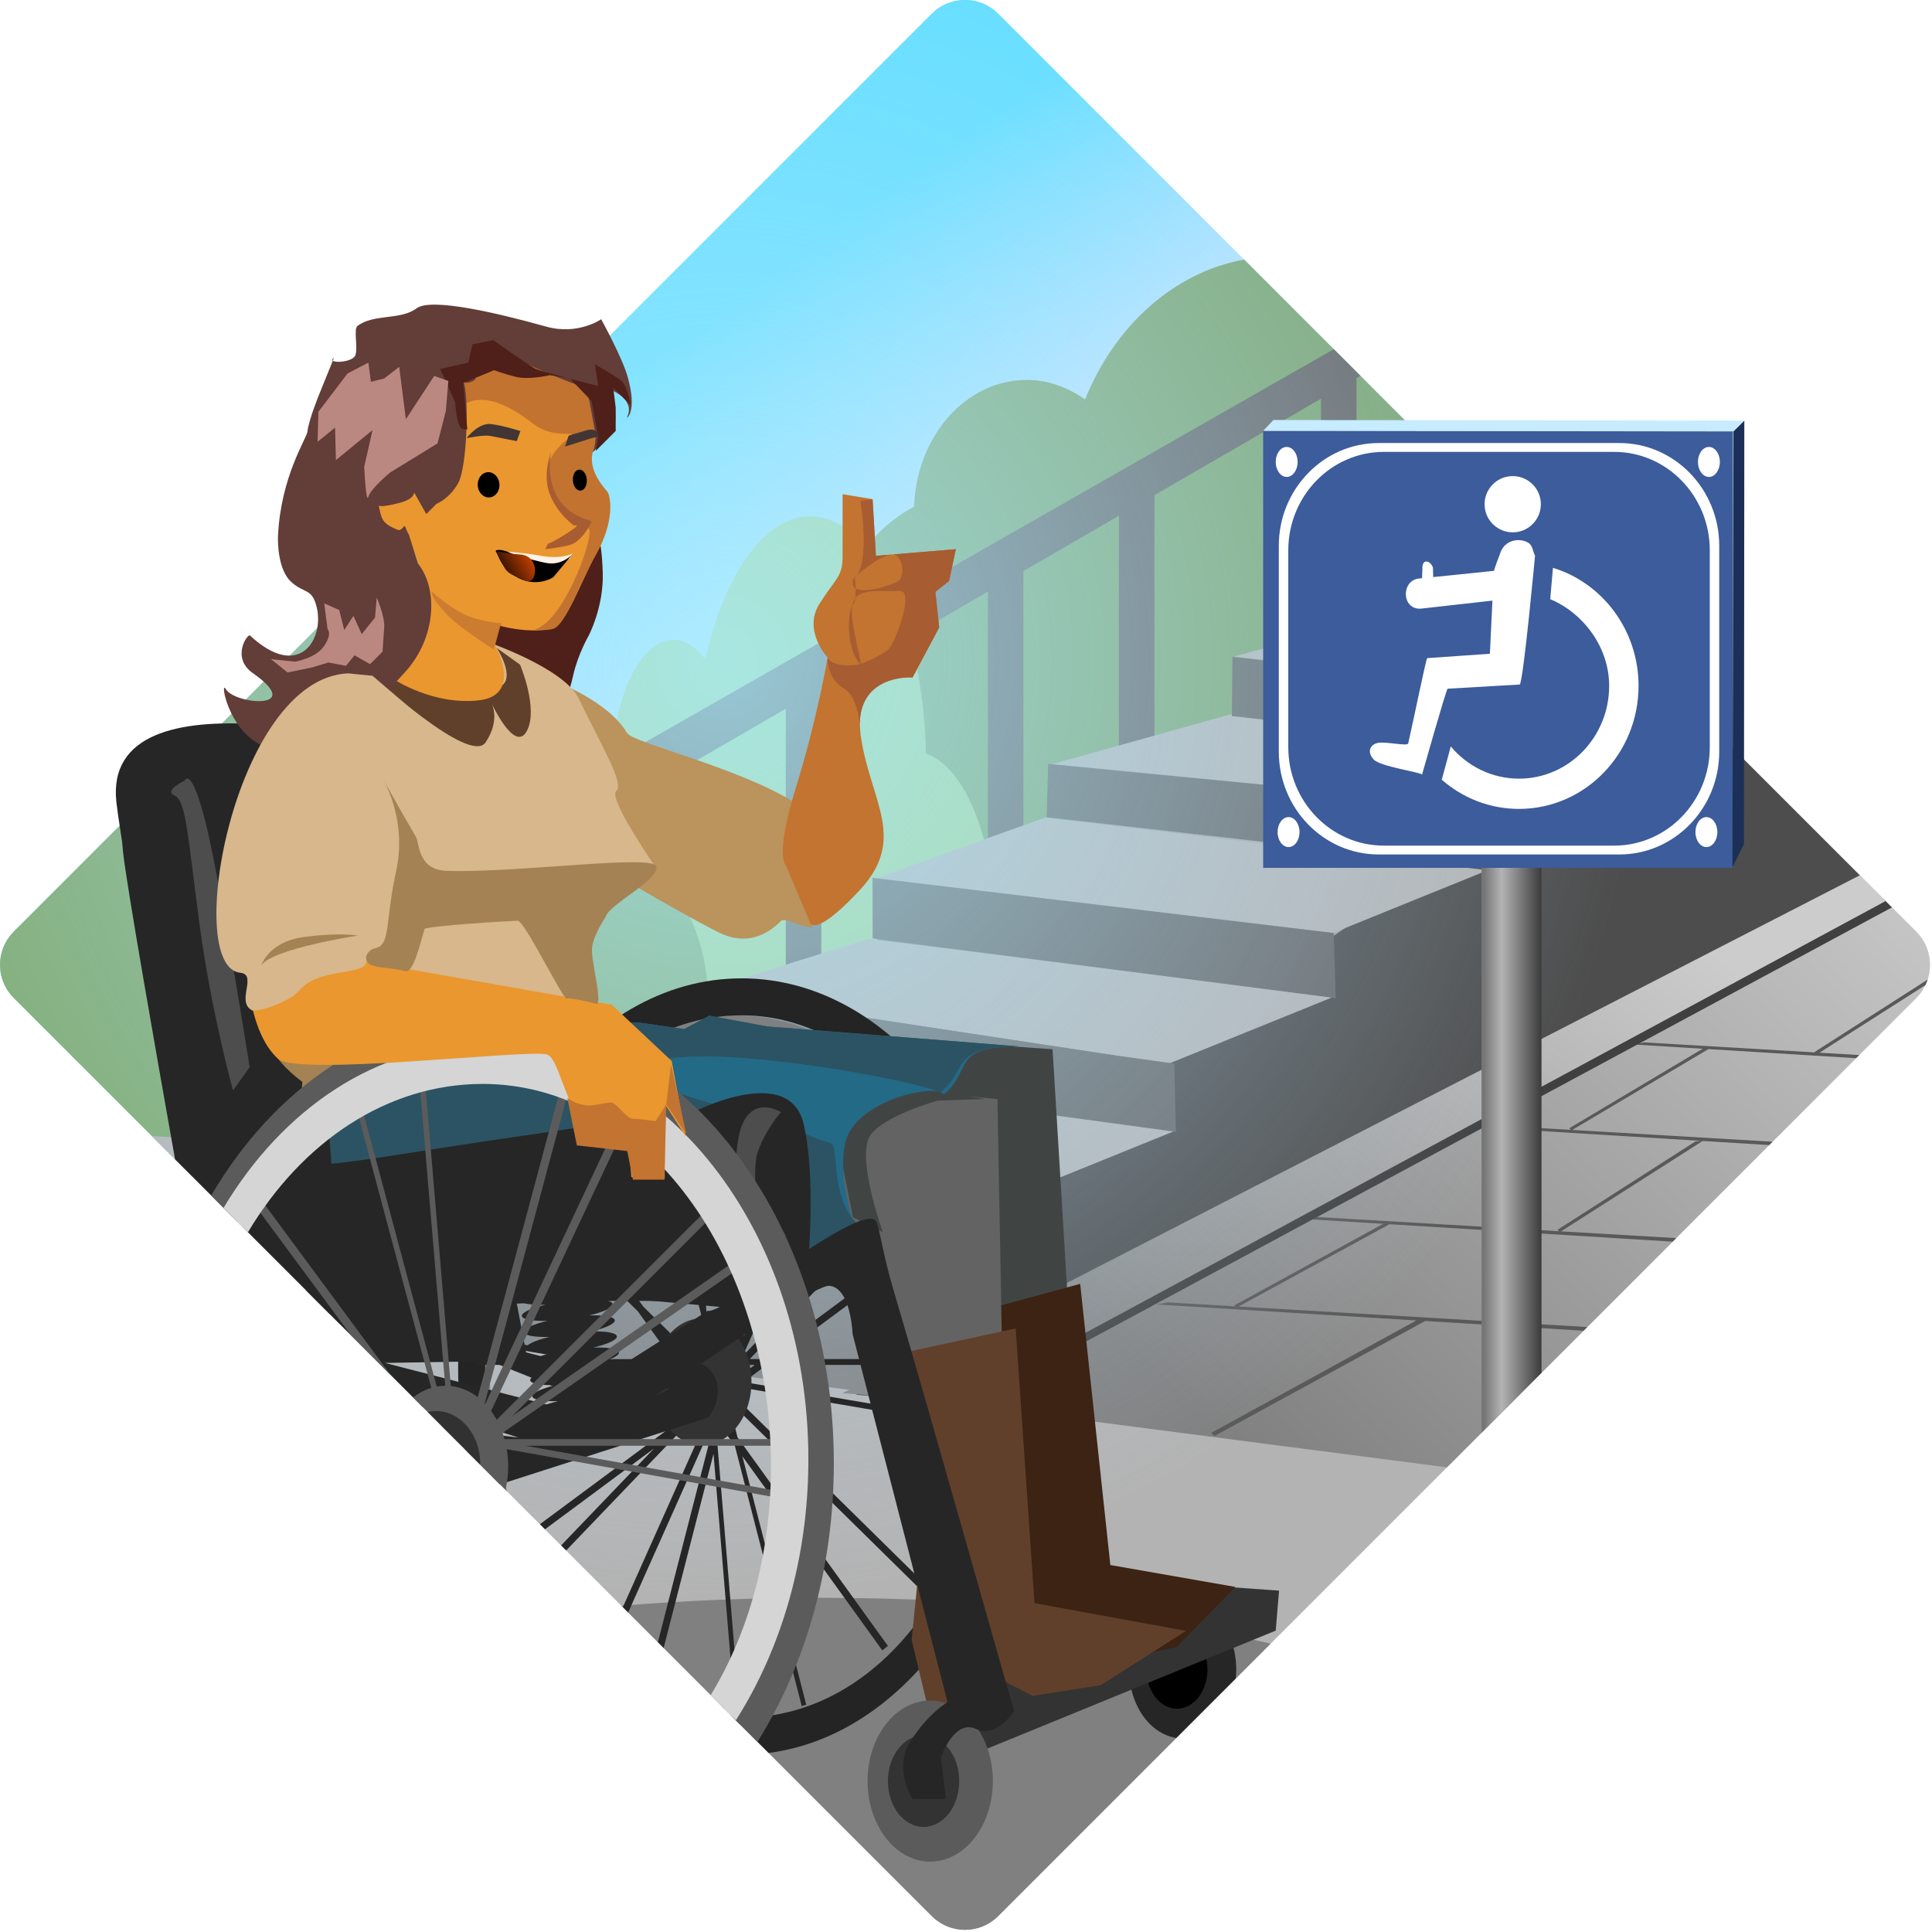 <?xml version="1.0" encoding="UTF-8"?>
<svg clip-rule="evenodd" fill-rule="evenodd"
    version="1.1" viewBox="0 0 290 290" xml:space="preserve" xmlns="http://www.w3.org/2000/svg">
    <g transform="matrix(1.396 0 0 -1.396 0 290)"><path d="m103.76 0.233c-1.348 0-2.615 0.525-3.568 1.478l-98.712 98.712c-0.954 0.953-1.479 2.22-1.479 3.568s0.525 2.615 1.478 3.569l98.713 98.712c0.953 0.953 2.22 1.478 3.568 1.478s2.615-0.525 3.568-1.478l98.712-98.712c0.954-0.954 1.479-2.221 1.479-3.569 0-1.347-0.525-2.614-1.479-3.568l-98.712-98.712c-0.953-0.953-2.22-1.478-3.568-1.478" fill="url(#_Linear1)"/>
        <path
            d="m133.77 179.83 39.365-39.365c0.282-1.392 0.432-2.844 0.432-4.338 0-10.373-7.197-18.781-16.075-18.781h-52.63c-8.873 0-16.067 8.407-16.067 18.781 0 7.631 3.9 14.182 9.487 17.124 0.267 7.571 5.563 13.633 12.108 13.633 2.31 0 4.444-0.795 6.281-2.103 3.159 7.874 9.502 13.661 17.099 15.048z"
            fill="#7ba570" />
        <path
            d="m99.563 126.71c-0.285 14.18-5.732 25.501-12.433 25.501-4.993 0-9.289-6.3-11.277-15.369-1.004 1.308-2.171 2.103-3.433 2.103-3.578 0-6.471-6.061-6.617-13.633-3.053-2.94-5.184-9.491-5.184-17.124 0-10.374 3.932-18.78 8.78-18.78h28.762c4.851 0 8.784 8.406 8.784 18.78 0 9.353-3.201 17.086-7.382 18.522z"
            fill="#a2d395" />
        <path
            d="m36.315 142.4c5.487-2.454 9.948-7.402 12.422-13.674 1.805 1.307 3.904 2.103 6.175 2.103 6.434 0 11.641-6.061 11.903-13.633 5.492-2.942 9.326-9.493 9.326-17.124 0-10.373-7.072-18.781-15.795-18.781h-39.73l-19.136 19.136c-0.954 0.954-1.479 2.22-1.479 3.568 0 1.348 0.525 2.615 1.478 3.569z"
            fill="#7eab72" />
        <path
            d="m16.315 85.587 163.86-11.024-72.852-72.853c-0.953-0.953-2.22-1.478-3.568-1.478-1.347 0-2.615 0.525-3.568 1.478z"
            fill="#b3b3b3" />
        <path
            d="m66.822 35.08c6.764 0.556 13.927 0.855 21.34 0.855 18.47 0 35.388-1.854 48.462-4.927l-29.297-29.297c-0.953-0.953-2.22-1.478-3.568-1.478-1.347 0-2.615 0.525-3.568 1.478z"
            fill="#808080" />
        <path
            d="m163.9 149.7 42.142-42.142c0.954-0.954 1.479-2.221 1.479-3.569 0-1.347-0.524-2.614-1.479-3.568l-50.46-50.46-119.09 15.449-3.48 3.48z"
            fill="url(#_Linear2)" />
        <path
            d="m143.41 170.19 2.866-2.866-0.476-0.276h0.06v-30.566h-3.821v28.387l-17.91-10.375v-28.996h-3.82v26.783l-10.268-5.948v-30.387h-3.821v28.173l-17.909-10.375v-32.774h-3.82v30.561l-38.446-22.272s-2.865-1.91-2.865 0.716c0 2.627 1.433 3.821 1.433 3.821z"
            fill="#666" />
        <path
            d="m207.27 102.41c-0.067-0.203-0.146-0.4-0.239-0.593l-11.391-7.271 4.275-0.251-0.34-0.34-15.879 0.977-14.643-8.693 21.54-1.265-0.36-0.36-7.157 0.44-15.224-9.716 12.379-0.727-0.382-0.382-30.449 1.873-16.222-8.852 37.49-2.202-0.398-0.398-17.03 1.048-22.655-12.364-0.358 0.329 22.068 12.093-27.978 1.721 1.254 0.219 7.292-0.428-0.128 0.117 15.983 8.758-8.819 0.543 1.254 0.219 26.474-1.555-0.147 0.158 14.818 9.496 0.597 0.061-24.191 1.488 1.254 0.219 8.935-0.524-0.14 0.184 14.322 8.538-7.536 0.464 1.254 0.219 18.273-1.072-5e-3 5e-3z"
            fill="#595959" />
        <path d="m202.54 111.05 0.883-0.883-99.014-53.334-12.38 0.925 108.39 53.834z"
            fill="#404040" />
        <path d="m199.93 113.67 2.82-2.82-99.774-53.839-12.38 0.926z" fill="url(#_Linear3)" />
        <path d="m180.91 132.68 19.061-19.061-92.141-47.366 0.792 17.159z" fill="#4d4d4d" />
        <path d="m93.428 106.79 49.908-6.257-17.671-7.164-50.672 7.69z" fill="#b3b3b3" />
        <path d="m76.594 92.466 49.908-6.257-17.671-7.164-50.672 7.69z" fill="#b3b3b3" />
        <path d="m74.898 93.046 0.096 8.016 45.171-6.841 6.107-0.847 0.16-7.338z"
            fill="#666" />
        <path d="m112.36 119.83 47.597-5.668-16.642-6.747-49.256 5.829z" fill="#b3b3b3" />
        <path d="m93.831 106.83-0.013 6.522 49.59-5.935 0.217-7.006z" fill="#666" />
        <path d="m132.38 130.95 43.197-4.603-15.782-5.314-46.881 4.478z" fill="#b3b3b3" />
        <path d="m112.54 119.87 0.161 5.734 47.187-4.571 0.422-6.597z" fill="#666" />
        <path d="m174.84 138.76 4.819-4.819-5.033-1.695-41.946 4.894 15.861 4.341z"
            fill="#b3b3b3" />
        <path d="m132.46 130.74 0.05 6.365 42.195-4.859 0.397-6.207z" fill="#666" />
        <path
            d="m82.914 18.988-81.435 81.435c-0.954 0.954-1.479 2.22-1.479 3.568 0 1.348 0.525 2.615 1.478 3.569l98.713 98.712c0.953 0.953 2.22 1.478 3.568 1.478 1.348 0 2.615-0.525 3.568-1.478l67.549-67.549c0.886-5.417 1.347-10.983 1.347-16.654 0-53.397-40.866-97.422-93.308-103.08z"
            fill="url(#_Radial4)" /></g>
    <g transform="matrix(1.396 0 0 -1.396 0 290)"><path d="m52.953 48.949c-3.149 13.072-0.944 28.041 6.63 38.473 10.739 14.793 28.205 14.866 39.012 0.167 10.806-14.703 10.86-40.017 0.12-54.81-5.283-7.277-12.196-10.652-19.14-10.452l-1.989 1.989c7.564-0.884 15.315 2.448 20.956 10.216 10.315 14.21 10.264 37.876-0.117 51.999-10.378 14.121-27.754 14.049-38.068-0.16-7.675-10.569-9.611-25.985-5.827-38.999z" fill="#808080"/>
        <path
            d="m49.945 51.957c-0.45 2.85-0.686 5.811-0.686 8.846 0 23.052 13.649 41.738 30.489 41.738 16.839 0 30.488-18.686 30.488-41.738 0-21.711-12.109-39.55-27.588-41.549l-3.81 3.81c0.301-0.014 0.604-0.02 0.909-0.02 15.235 0 26.987 16.204 26.987 37.057 0 20.855-11.752 38.465-26.987 38.465-15.236 0-27.586-16.907-27.586-37.762 0-4.437 0.559-8.696 1.586-12.649z"
            fill="#242424" />
        <path
            d="m58.053 43.849 15.459 11.458 1.891 1.972-1.635 2.268-8.385 1.427h-14.255v0.629h10.557l-10.897 1.854 0.105 0.62 14.542-2.474h6.85l-3.7 5.134-13.207 13.004 0.518 0.572 10.003-9.85-7.773 10.782 0.606 0.477 10.44-14.482 5.725-5.636h0.977l-0.357 4.287-7.486 29.137 0.486 0.136 6.75-26.272-2.104 25.303 0.502 0.052 2.351-28.271 1.123-4.371h1.42l8.646 33.65 0.729-0.203-7.98-31.057 12.151 27.207 0.683-0.323-12.928-28.947 23.09 24.08 0.533-0.556-22.869-23.849h1.391l24.07 17.841 0.432-0.638-23.21-17.203h26.341v-0.629h-27.19l-2.486-1.843 28.613-4.868-0.105-0.62-29.207 4.97-0.759-0.562 22.159-21.819-0.517-0.572-21.875 21.539 1.03-4.012 16.171-22.431-0.607-0.476-15.038 20.861 6.862-26.707-0.487-0.136-7.185 27.967-1.532 2.124-0.383-1.489 2.549-30.65-0.552 0.553-2.38 28.607-5.361-20.867-0.621 0.621 5.792 22.54-0.054 0.648-8.93-19.996-0.572 0.572 9.372 20.986-5e-3 0.063-0.221 0.307-2.098-1.555-13.143-13.706-0.544 0.544 10.001 10.43-11.734-8.697zm19.684 11.51 0.756-1.048-0.512 1.994zm-1.792 2.485 0.222 0.231-0.09 1.079-1.227 0.208zm1.254 0.195 0.125 0.093-0.019 0.019zm-0.565 0.523 0.123 0.128-0.145 0.143zm3.379 2.412-1.081-1.127-0.098-0.22-0.074-0.291 0.154-0.027 2.244 1.664zm-3.58 0 0.08-0.963 0.36-0.355 0.256-0.044-0.35 1.361zm0.869 0 0.347-1.353 0.549 0.573 0.201 0.779zm-3.613 0 0.637-0.884 1.22-0.207-1.108 1.091zm-4.556 0 4.111-0.7-0.504 0.7zm6.403 0 0.426-0.419-0.035 0.419zm0.845 0.629h0.239l-0.352 1.37zm-3.145 0h0.563l-1.94 1.911z"
            fill="#262626" />
        <path
            d="m18.915 125c8.839 4.043 24.762 2.023 24.762 2.023l14.148-0.716 5.015-34.565 19.88-9.134 3.403-4.298s1.254-0.895-0.716-4.657c-1.97-3.761-1.791-7.164-10.029-6.089-7.912 1.032-37.624-0.909-39.97-1.065l-16.585 16.585c-2.041 11.461-5.184 29.349-5.591 33.015-0.145 1.312-0.033 2.479 0.295 3.513z"
            fill="#262626" />
        <path
            d="m75.377 67.56c-8.238 1.075-56.691 16.551-58.644 27.996-1.926 11.29-3.916 23.188-4.218 25.911-1.663 14.999 31.162 5.552 31.162 5.552l14.148-0.716 5.015-34.565 19.88-9.134 3.403-4.298s1.254-0.895-0.716-4.657c-1.97-3.761-1.791-7.164-10.029-6.089z"
            fill="#262626" />
        <path
            d="m19.858 123.8s0.716 1.791 2.328-4.836c1.612-6.627 4.657-25.969 4.657-25.969l-1.791-2.507s-2.328 8.418-3.582 17.73c-1.254 9.313-1.433 13.432-2.686 13.969-1.254 0.537 1.075 1.612 1.075 1.612z"
            fill="#4d4d4d" />
        <ellipse transform="scale(1,-1)" cx="75.493" cy="-59.163" rx="5.308" ry="6.824"
            fill="#333" />
        <path
            d="m126.48 20.868c-2.858 0.435-5.078 3.564-5.078 7.354 0 4.088 2.582 7.407 5.761 7.407 3.18 0 5.762-3.318 5.762-7.407 0-0.325-0.017-0.644-0.048-0.957z"
            fill="#262626" />
        <ellipse transform="scale(1,-1)" cx="126.55" cy="-28.223" rx="3.278" ry="4.215" />
        <path
            d="m58.642 67.44c-1.592-0.044-2.709 0.141-2.758 0.517-0.07 0.536 2.061 1.258 4.756 1.611 2.695 0.353 4.94 0.205 5.011-0.332 0.049-0.376-0.983-0.842-2.533-1.21 1.592 0.044 2.71-0.141 2.759-0.517 0.049-0.376-0.983-0.842-2.533-1.21 1.592 0.044 2.71-0.141 2.759-0.517 0.049-0.376-0.983-0.842-2.533-1.21 1.592 0.044 2.71-0.141 2.759-0.517 0.049-0.376-0.983-0.842-2.533-1.21 1.592 0.044 2.71-0.141 2.759-0.517 0.049-0.376-0.983-0.842-2.533-1.21 1.592 0.044 2.71-0.141 2.759-0.517 0.049-0.376-0.983-0.842-2.533-1.21 1.592 0.044 2.71-0.141 2.759-0.517 0.049-0.376-0.983-0.842-2.533-1.21 1.592 0.044 2.71-0.141 2.759-0.517 0.07-0.536-2.061-1.258-4.756-1.611-2.696-0.353-4.94-0.204-5.011 0.332-0.049 0.376 0.983 0.843 2.532 1.21-1.592-0.044-2.709 0.141-2.758 0.517-0.049 0.376 0.983 0.843 2.532 1.21-1.592-0.044-2.709 0.141-2.758 0.517-0.049 0.376 0.983 0.843 2.532 1.21-1.592-0.044-2.709 0.141-2.758 0.517-0.049 0.376 0.983 0.843 2.532 1.21-1.592-0.044-2.709 0.141-2.758 0.517-0.049 0.376 0.983 0.843 2.532 1.21-1.592-0.044-2.709 0.141-2.758 0.517-0.049 0.376 0.983 0.843 2.532 1.21-1.592-0.044-2.709 0.141-2.758 0.517-0.049 0.376 0.983 0.843 2.532 1.21z"
            fill="#262626" />
        <path
            d="m105.65 19.511 31.521 12.895 0.358 4.298-7.522 0.537-21.491-7.343s-5.552 0.358-6.089-1.254c-0.537-1.612-0.179-8.418-0.179-8.418z"
            fill="#333" />
        <path
            d="m81.87 79.036 4.871-8.597 9.026 2.006 1.003 4.585s0.143 3.725-2.292 3.725c-2.436 0-12.608-1.719-12.608-1.719z"
            fill="#313131" />
        <path
            d="m47.349 74.528 8.774 21.259 21.015 0.818 21.91-0.7 14.129-0.986 3.109-51.309c-0.056-4.776-5.026-6.458-8.166-5.857 1.409 6.174-4.652 23.91-6.53 31.621-1.482 6.082-0.768 7.289-2.812 11.807l-24.445-5.518-11.051-1.849-6.22-3.656z"
            fill="#404544" />
        <path
            d="m100.84 65.529 15.304 4.162 3.244-30.234 13.435-2.353-6.307-6.466-6.869-1.418-3.564 1.813-1.482-2.636-5.519-1.092-2.045 7.639 0.448 9.205z"
            fill="#3c2313" />
        <path
            d="m39.769 100.75 10.778 1.718 11.688-6.568 17.518-3.585 12.666-1.318 14.83-1.44 0.917-50.048c-0.279-4.647-5.588-6.115-8.866-5.423 1.767 5.962-3.8 23.431-5.423 31.001-1.281 5.97-0.473 7.121-2.418 11.588l-25.99-4.54-11.72-1.424-10.982 0.359-7.618 8.843z"
            fill="#636363" />
        <path
            d="m94.933 75.239s-3.045 8.418-1.254 10.567c1.791 2.149 7.164 3.582 7.164 3.582l5.015 0.179s-10.746 2.328-13.074-0.895c-2.328-3.224-2.328-5.552-2.328-5.552l1.254-6.268z"
            fill="#404544" />
        <path
            d="m92.907 61.369 16.303 3.53 2.027-29.539 16.287-2.983-9.187-5.843-7.297-1.147-3.669 1.886-1.681-2.515-5.861-0.875-1.802 7.505 0.894 8.945z"
            fill="#61402b" />
        <path
            d="m93.189 72.445s-3.46 7.485-2.292 12.465c1.026 4.373 9.364 6.396 10.602 5.158 3.183 2.72 0.638 5.112 8.023 5.158l-27.079 2.149-6.161 1.146-2.722-1.433-5.015 0.716h-6.161l-10.459-7.88-5.444-5.588-3.295-4.585s7.88-7.021 10.889-7.45c3.009-0.43 13.325-2.865 13.325-2.865z"
            fill="#236a87" />
        <path
            d="m92.616 75.741c-0.668 0.668-2.215 1.663-2.677 6.114-0.403 3.883 0.052 2.449-2.648 3.677-6.439 2.931-19.34 5.02-17.886 7.258 2.448 3.767 30.426-1.341 31.664-2.579 3.183 2.72 1.068 4.969 8.453 5.015l-27.079 2.149-6.161 1.146-2.722-1.433-5.015 0.716h-6.161l-19.486-4.728-7.594-6.161 0.573-7.45s15.187-6.734 18.196-7.164c3.009-0.43 25.503-3.725 25.503-3.725z"
            fill="#2b5363" />
        <ellipse transform="scale(1,-1)" cx="100.02" cy="-16.225" rx="6.736" ry="8.659"
            fill="#5b5b5b" />
        <ellipse transform="scale(1,-1)" cx="99.307" cy="-16.225" rx="3.833" ry="4.927"
            fill="#333" />
        <path
            d="m60.872 57.121 15.223 9.671c1.625-0.487 16.395 11.698 18.089 9.671 0.314-0.376 0.762-3.637 1.815-7.185 4.214-14.2 13.05-45.758 13.05-45.469 0 0-1.791-3.045-4.119-1.97-2.328 1.075-3.761-3.045-3.761-3.045l0.537-4.477h-3.582s-2.149 3.224-0.179 6.268c1.97 3.045 3.94 4.119 3.94 4.119l-10.208 39.58s-0.179 5.015-2.507 5.194c-2.328 0.179-25.969-17.014-25.969-17.014-3.163 0.836-3.94 2.388-2.328 4.657z"
            fill="#262626" />
        <path
            d="m32.87 69.033c3.876 2.032 18.521 8.308 21.019 7.36l2.68-14.069 12.4-3.196-6.033-1.847 3.539-1.419 5.495 2.493-3.001 0.773 6.423 1.966s1.6-0.6 1.779-2.57c0.179-1.97-1.075-3.224-1.075-3.224l-22.328-7.165-3.44 3.44c0.178 1.533 0.874 2.113 0.874 2.113l4.55-0.523-10.294 3.28zm30.065-11.752-10.232 4.103-11.314-0.196 18.644-4.795z"
            fill="#262626" />
        <path
            d="m59.655 134.49 5.531-20.23s10.62-6.206 12.625-7.019c2.545-1.031 4.614-0.08 6.184 1.487 0.425 0.424 2.963-1.076 3.316-0.589 0.874 1.212-2.063 6.295-1.655 7.311 0.318 0.791 1.21 2.292 0.164 3.413-0.204 0.219 1.862 1.13-0.236 2.486-5.859 3.788-17.521 6.498-18.151 7.564-2.052 3.473-7.779 5.575-7.779 5.575z"
            fill="#bb935c" />
        <path
            d="m84.511 114.66s-1.254 0.895 1.075 8.417 3.403 13.969 3.403 13.969-2.686 2.865-0.895 5.731c1.791 2.865 2.507 2.865 2.507 5.194v6.627l3.224-0.537 0.358-6.089 8.597 0.716-0.728-3.424-1.475-1.164 0.412-3.83-2.865-5.373s-6.627 0.537-5.552-6.447c1.075-6.985 5.015-10.925-0.179-16.477-5.194-5.552-5.373-3.224-5.373-3.224z"
            fill="#c27430" />
        <path
            d="m92.49 128.77c0.009-0.087 0.083 3.889-1.774 4.962-1.866 1.079-1.729 3.315-1.729 3.315 0-0.46 1.593-1.188 3.504-0.704 0.631 0.16 2.615 1.108 3.113 1.661 0.663 0.736 2.825 6.353 1.09 6.191-1.182-0.11-4.033 0.334-4.734-0.792-1.198-1.923-0.693-5.904 0.531-7.061 0.421-0.397-1.635 6.097-0.64 6.578 0.201 0.097 0.202 3.17-0.058 2.544-0.776-1.869 2.773-1.178 4.657-0.298 1.05 0.49 0.539 3.025-0.468 2.956-1.932-0.134-5.358-3.644-4.189-2.658 1.911 1.612 0.716 8.418 0.716 8.418l1.313 0.179 0.358-6.089 8.597 0.716-0.728-3.424-1.475-1.164 0.412-3.83-2.865-5.373s-6.324 0.453-5.631-6.129z"
            fill="#a85c31" />
        <path
            d="m63.072 163.3s-1.535-5.833-0.205-9.006c1.33-3.173 1.843-4.503 1.944-8.188 0.102-3.684-1.534-6.754-1.534-6.754s-1.126-1.945-1.638-4.196c-0.511-2.252-1.126-3.684-1.126-3.684s-6.14-2.252-6.754-1.126c-0.614 1.126-3.275 0.614-3.479 3.787-0.205 3.173-1.024 7.266-0.102 8.801s1.125 1.535 2.252 3.377c1.125 1.842 10.643 16.988 10.643 16.988z"
            fill="#4f1f19" />
        <path
            d="m33.7 117.48s5.827 0.883 2.537 3.383c-3.289 2.499-7.367 0.263-7.367 0.263l-0.527 4.605 9.078 9.605 2.632-0.263 12.236 3.683s8.357-2.829 9.938-6.128c2.416-5.043 4.955-9.159 4.035-9.949-0.921-0.789 4.275-8.249 4.275-8.249l-7.856-6.51 1.373-9.86c0.747-2.742-3.077 3.209-10.469-1.964-8.283-5.797-17.494-5.84-17.494-5.84-7.427 5.603-3.745 3.804-3.613 4.236 2.739 9.013-2.856 15.734-1.935 17.708z"
            fill="#d7b78b" />
        <path
            d="m30.542 112.2 10.975-11.438c0.748-2.742 13.155-5.511 11.064-5.812-7.676-1.107-16.247-6.186-19.422-6.822-0.965-0.193-0.65 3.274-0.65 3.274-7.427 5.603-1.883 9.392-1.751 9.824 2.739 9.013-1.137 9-0.216 10.973z"
            fill="#a48253" />
        <path
            d="m40.053 135.07s10.49-9.662 12.161-7.155c1.671 2.507 0.597 4.298 0.597 4.298s2.507-5.492 3.821-3.104c1.313 2.388-0.716 7.164-0.716 7.164l-2.507 1.791s2.149-3.224 0.358-4.179c-1.791-0.956-9.91-0.478-10.746 0.835-0.836 1.314 0.358 1.552 0.358 1.552z"
            fill="#61402b" />
        <path
            d="m27.2 82.425s2.674-0.895 15.088 1.075c12.414 1.97 32.659 4.836 32.659 4.836s9.931 5.015 11.459-1.433 0.261-17.551 0.261-17.551l-9.14-2.149-44.717 4-5.611 11.223"
            fill="#262626" />
        <path
            d="m83.974 88.156s-3.403 2.149-4.477-2.328c-1.075-4.477 0.358-15.402 0.358-15.402l2.328-1.612s-1.612 12.537-0.716 15.044c0.895 2.507 2.507 4.298 2.507 4.298z"
            fill="#4d4d4d" />
        <path
            d="m44.922 146.89s1.727-2.991 0.777-5.818-3.285-6.416-3.285-6.416 4.174-2.756 9.034-2.228c4.861 0.528 1.781 5.928 1.781 5.928l1.163 4.432z"
            fill="#ea972f" />
        <path
            d="m47.469 54.433-9.815 36.631 0.578 0.155 10.038-37.463 0.022-0.004-3.323 39.272 0.596 0.05 3.336-39.431 1.367-0.245 10.161 37.923 0.865-0.232-9.291-34.676 15.431 32.844 0.81-0.38-16.77-35.694 0.039-0.007 27.617 27.617 0.633-0.633-24.674-24.673 28.892 20.107 0.511-0.735-31.413-21.862h33.994v-0.716h-30.568l30.39-5.448-0.127-0.706-34.322 6.154h-0.396l-0.549-0.382-0.749-0.749-0.858 0.858 0.073 0.272h-0.345zm-5.475 5.475-4.273 4.273-10.615 14.356 0.72 0.533z"
            fill="#5b5b5b" />
        <path
            d="m25.048 76.854c0.851 1.415 1.78 2.777 2.785 4.077 13.107 16.955 34.425 17.038 47.616 0.191h-7.16e-4c12.013-15.348 13.139-40.783 3.341-58.009l-0.883 0.883c9.992 16.454 9.092 40.894-2.666 55.914-12.667 16.184-33.875 16.101-46.464-0.183-0.967-1.251-1.859-2.56-2.678-3.923z"
            fill="#fff" />
        <path
            d="m22.711 79.191c6.792 11.581 17.582 19.066 29.733 19.066 20.553 0 37.213-21.415 37.213-47.834 0-11.346-3.073-21.769-8.208-29.97l-2.888 2.888c4.3 7.171 6.822 16.255 6.822 26.276 0 23.903-14.343 44.085-32.939 44.085-11.014 0-20.793-6.798-26.936-17.308z"
            fill="#5b5b5b" />
        <path
            d="m24.037 77.865c6.399 10.68 16.497 17.572 27.86 17.572 19.344 0 35.023-19.973 35.023-44.612 0-10.628-2.918-20.389-7.79-28.053l-2.707 2.707c4.08 6.701 6.475 15.208 6.475 24.595 0 22.292-13.5 41.114-31.001 41.114-10.298 0-19.448-6.256-25.236-15.947z"
            fill="#d5d5d5" />
        <path
            d="m44.421 57.482c1.017 0.794 2.211 1.251 3.487 1.251 3.718 0 6.736-3.88 6.736-8.659 0-0.878-0.102-1.725-0.292-2.523z"
            fill="#5b5b5b" />
        <path
            d="m45.996 55.906c0.294 0.068 0.598 0.104 0.908 0.104 2.611 0 4.73-2.532 4.73-5.65 0-0.03 0-0.061-7.16e-4 -0.092z"
            fill="#313131" />
        <path
            d="m65.305 161.25s-3.729-2.203-0.037-6.339c0.372-0.417 0.931-3.107-1.235-6.888-1.339-2.337-3.262-7.697-4.658-7.926-6.221-1.02-12.614 3.417-13.38 4.479-1.282 1.775-0.974 4.765-2.813 5.067-1.905 0.313-1.897 1.167-2.8 2.314-1.035 1.315-1.788 5.316-1.797 7.054-0.022 4.25 3.132 7.822 5.498 9.459 6.252 4.324 15.799 4.106 18.565 0.607 3.52-4.452 2.424-4.481 2.656-7.827z"
            fill="#ea972f" />
        <path
            d="m65.305 161.25s-3.729-2.203-0.037-6.339c0.372-0.417 0.931-3.107-1.235-6.888-1.339-2.337-3.262-7.697-4.658-7.926-1.063-0.174-3.185-0.014-2.671-0.101 3.442-0.582 7.256 10.007 6.622 10.886-0.364 0.503-7.921 5.087-2.459 9.506 1.833 1.483-0.978-0.205-3.579 1.814-6.233 4.838-7.645 1.198-8.854 1.571-5.239 1.615-5.266 4.061-4.35 4.695 6.252 4.324 15.799 4.106 18.565 0.607 3.52-4.452 2.424-4.481 2.656-7.827z"
            fill="#a85c31" fill-opacity=".6" />
        <path
            d="m67.42 162.87c-0.101-0.203 1.147 0.543 0.065 4.356-0.607 2.139-2.845 6.185-2.845 6.185s-2.482-1.748-5.904-0.794c-5.309 1.481-12.387 3.14-13.944 1.967-1.72-1.296-4.633-0.569-6.359-1.9-0.422-0.325 0.046-2.157-0.2-3.088-0.245-0.932-3.251-0.963-2.329-0.349l-1.586-3.916s-1.123-2.733-1.257-3.987c-0.08-0.749-2.865-4.824-3.169-11.215-0.044-0.924 0.056-3.721 1.419-4.963 1.399-1.277 2.248-0.634 2.747-2.733 0.831-3.491-1.935-7.909-7.179-3.028-0.252 0.235-2.068-2.38 0.304-4.044 5.743-4.029-1.942-3.394-2.915-1.706-1.103 1.915 2.338-17.129 19.361 1.9 3.21 3.588 3.537 8.777 1.319 11.575l-0.981 3.12s-0.187 0.286-0.42 0.893c-0.073 0.191-0.382-0.524-0.743-0.386-1.79 0.686-1.769 1.215-2.083 2.593-0.01 0.047 0.113-0.241 2.258 0.321 1.635 0.429 1.546 1.121 1.546 1.121l1.311-2.331 1.089 1.098s1.385 0.52 2.34 2.231c0.929 1.664 1.14 8.647 0.679 10.534-0.17 0.698-0.07-0.124 1.028 0.506 0.819 0.47-1.268 4.173 2.01 3.142 2.957-0.932 8.375-3.567 9.646-3.771 0.621-0.101 0.849-2.329 1.337-4.792 0.259-1.303-0.257-2.236-0.265-2.296-0.01-0.075 1.398 1.195 2.312 2.764 0.421 0.721-0.14 3.849-0.14 3.849s2.467-0.997 1.546-2.856z"
            fill="#633d38" />
        <path
            d="m49.81 166.56 3.321 1.375s0.895-0.358 2.328-0.716 3.671 0.179 3.671 0.179l2.149-0.358 2.328-2.418 0.716-3.85-0.269-1.522 2.149 2.149v2.507l-0.269 2.149 1.881-1.881s-0.358 2.06-0.985 2.597c-0.627 0.537-2.865 1.791-2.865 1.791l0.358-2.328s-6.089 1.522-6.806 1.881-4.477 3.045-4.477 3.045l-2.239-0.448-0.448-1.97-3.014-0.682 1.604-3.583c0.254-3.332 0.802-2.828 1.306-2.917z"
            fill="#4f1f19" />
        <path
            d="m37.371 167.58 2.239 1.164 0.269-2.06 1.433 0.358 1.612 1.254 0.716-5.641 3.045 4.657 1.522-0.537-0.269-3.224-0.895-3.492-5.104-3.134s-2.06-1.701-2.328-2.597-0.448 3.224-0.448 3.224l0.895 3.94-3.94-3.224-0.09 3.492-1.881-1.522 0.09 3.224z"
            fill="#bb8881" />
        <path
            d="m34.864 142.86 0.358-2.776s0.537-0.448-0.358-1.791-3.134-1.701-3.134-1.701l-2.597 0.269 1.791-1.433 2.597 0.537 1.791 0.537 1.881-0.358 1.254 1.522-0.323-0.393 1.666-0.951 1.343 1.343s0.09 1.433 0.179 2.597c0.09 1.164-0.806 3.224-0.806 3.224l-0.179-2.149-1.433-1.791-0.895 1.97-0.985-1.522-0.537 2.149z"
            fill="#bb8881" />
        <path
            d="m61.543 148.21s-1.142-0.642-3.416-0.228c-2.273 0.414-4.359 0.463-4.359 0.463s0.048-1.348 1.999-2.538c1.951-1.19 5.533 1.842 5.533 1.842z"
            fill="#fff2e6" />
        <path
            d="m61.549 148.14s-1.065-1.213-2.709-0.954c-0.747 0.117-3.325 0.792-4.021 1.115-0.97 0.451-1.613 0.321-1.507 0.153 0.381-0.598 0.575-1.913 2.445-2.873 2.032-1.042 3.732 0.087 3.732 0.087z" />
        <path
            d="m56.959 145.26c0.802 0.16 0.986 2.739-1.045 2.856-1.322 0.076-2.508 0.367-2.508 0.367s0.314-0.817 0.613-1.362 0.39-0.984 1.679-1.461c0.462-0.171 0.811-0.489 1.26-0.4z"
            fill="url(#_Linear5)" />
        <path
            d="m64.395 160.76s-0.094 1.056-1.292 0.719c-1.197-0.338-1.966-0.594-1.966-0.594l-0.378-1.16s1.93 0.589 2.558 0.808c0.628 0.22 1.078 0.227 1.078 0.227z"
            fill="#423534" />
        <path
            d="m50.161 160.62s1.27 1.698 2.646 1.521 3.151-0.758 3.151-0.758l-0.394-1.076s-2.079 0.397-2.81 0.552c-0.731 0.155-2.593-0.239-2.593-0.239z"
            fill="#423534" />
        <ellipse transform="rotate(183.83)" cx="-72.636" cy="-151.6" rx=".749" ry="1.133" />
        <ellipse transform="rotate(183.83)" cx="-62.812" cy="-151.75" rx="1.171" ry="1.361" />
        <path
            d="m59.258 159.11s-0.569-2.358 0.55-4.602c1.12-2.245 3.821-2.796 3.821-2.796s-0.939-2.26-2.49-2.608c-1.552-0.348-2.516-0.413-2.516-0.413l0.321 0.632s-0.105-0.252 1.872 0.979c1.977 1.231 0.908 0.915 0.908 0.915s-1.622 1.123-2.511 3.128c-0.999 2.253 0.045 4.764 0.045 4.764"
            fill="#a85c31" />
        <path
            d="m46.41 144.15s1.713-1.599 3.483-2.454c1.77-0.855 4.036-0.971 4.036-0.971l-0.856-2.808s-3.859 2.416-5.195 3.924c-1.337 1.508-1.456 1.844-1.468 2.308z"
            fill="#a85c31" fill-opacity=".45" />
        <path
            d="m27.486 122.29s-0.717-8.407-0.967-12.019c-0.467-6.764 0.308-13.615 3.373-16.378 2.134-1.924 26.698 1.029 28.891 0.468 0.808-0.207 1.383-2.32 2.036-3.89 1.412-3.397 1.456-5.573 1.456-5.573l5.331-0.451 0.283-3.271 3.582-0.179 0.069 7.95 2.19-3.401-1.505 8.107-6.468 6.063-3.224 0.538-24.81 4.358 1.086 10.784s0.647 1.978 0.579 3.582c-0.114 2.71-1.857 3.786-4.62 4.575-2.763 0.789-7.282-1.265-7.282-1.265z"
            fill="#ea972f" />
        <path
            d="m60.998 89.699s0.711-0.682 2.182-0.838c0.61-0.064 2.076 0.357 2.525 0.327 0.654-0.044 1.61-1.74 2.401-1.754 1.067-0.019 2.376-0.259 2.376-0.259l1.16 1.808 0.511 4.298 1.638-7.471-2.149 3.173-0.205-8.085h-3.377l-0.614 3.07-5.424 0.614z"
            fill="#c27430" />
        <path
            d="m42.967 110.83c-0.691-4.832-2.494-3.525-3.166-3.33-1.352 0.391-0.027-2.107-0.466-3.365-0.428-1.226-5.066-0.534-7.037-2.791-1.344-1.54-4.793-2.451-5.195-2.242-1.778 0.923 0.639 3.847-1.272 4.038-6.214 0.62-0.647 31.65 11.592 32.197l2.632-0.263 5.134-4.402-2.707-2.325s0.795-15.361 0.486-17.517z"
            fill="#d7b78b" />
        <path
            d="m28.096 103.92s0.716 2.507 4.477 3.045c3.761 0.537 5.91 0.179 5.91 0.179s-9.313-1.433-10.387-3.224z"
            fill="#a48253" />
        <path
            d="m40.991 124.33s2.865-4.477 1.612-10.208c-1.254-5.731-0.537-8.008-2.328-8.366-0.706-0.141-1.381-1.18-0.482-1.715 0.698-0.416 2.179-0.304 3.801-0.729 0.873-0.229 1.603 3.085 2.054 4.541 0.063 0.203 5.258 0.654 10.014 0.888 0.729 0.036 4.837-8.438 5.264-8.364 0.509 0.087 2.933-0.476 3.067-0.549 0.954-0.515-0.378 4.275-0.345 5.783 0.032 1.454 1.44 3.451 1.454 3.503 0.388 1.434 5.689 3.893 5.48 5.443-0.186 1.373-15.27-0.731-22.589-0.457-3.098 0.115-2.91 3.044-3.24 3.603-1.791 3.045-3.761 6.627-3.761 6.627z"
            fill="#a48253" /></g>
    <g transform="matrix(1.396 0 0 -1.396 0 290)"><path d="m165.75 60.135-6.451-6.451v88.261s1.157-0.116 3.207-0.117c2.049-1e-3 3.244 0.117 3.244 0.117z" fill="url(#_Linear6)"/>
        <rect transform="scale(1,-1)" x="135.82" y="-161.41" width="50.519" height="46.986"
            fill="#3c5c9b" />
        <path
            d="m138.55 119.88c0.651 8e-5 1.179-0.722 1.179-1.612 3e-4 -0.89-0.528-1.613-1.179-1.612-0.65-2.6e-4 -1.179 0.722-1.178 1.611-3e-4 0.89 0.528 1.612 1.178 1.612zm44.928 4.5e-4c0.651-8.8e-4 1.179-0.723 1.179-1.613 4.5e-4 -0.89-0.528-1.612-1.179-1.612-0.65-2.5e-4 -1.179 0.722-1.178 1.613-4.5e-4 0.89 0.528 1.612 1.178 1.612zm-45.13 39.799c0.651 8e-5 1.179-0.722 1.179-1.613 4.5e-4 -0.89-0.528-1.612-1.179-1.612-0.65 7.1e-4 -1.179 0.723-1.178 1.613-4.4e-4 0.89 0.528 1.612 1.178 1.612zm45.4-2e-5c0.651 8e-5 1.179-0.722 1.179-1.613 4.5e-4 -0.89-0.528-1.612-1.179-1.612-0.65 7.1e-4 -1.179 0.723-1.178 1.613-4.5e-4 0.89 0.528 1.612 1.178 1.612z"
            fill="#fff" />
        <path d="m135.82 161.41 1.105 1.167 50.557-0.071-1.098-1.159z" fill="#c7ebff" />
        <path d="m186.39 161.35-0.11-46.857 1.238 2.475 0.039 45.535z" fill="#1c3057" />
        <path
            d="m166.98 146.68-0.294-3.368c3.542-1.485 6.337-5.143 6.337-9.322 0-5.508-4.342-9.978-9.691-9.978-2.932 0-5.561 1.343-7.339 3.464l-0.97-3.576c2.24-1.959 5.141-3.141 8.309-3.141 7.091 0 12.85 5.929 12.85 13.232 0 5.998-3.885 11.069-9.202 12.689zm-12.875-0.994c2.388 0.242 6.636 0.675 6.562 0.68-0.098 6e-3 0.582 1.702 0.624 1.835 0.471 1.513 2.08 1.744 3.037 1.176 0.48-0.284 0.465-0.883 0.725-1.393 0 0-1.239-13.386-1.641-13.849l-7.763-0.451c-0.19-0.221-2.745-9.233-2.745-9.233-0.179 0.263-4.527 0.863-5.21 1.631-0.764 0.86-0.337 1.595 0.443 1.77 0.84 0.188 3.201-0.402 3.283-0.042 0.738 3.243 1.872 8.939 2.041 9.162l6.738 0.469 0.273 5.714-7.735-0.868c-2.028-0.077-2.098 2.979-0.211 3.24 0 0 0.138 0.014 0.379 0.038l0.036 1.042s-0.046 0.795 0.454 0.748c0.499-0.047 0.681-0.655 0.681-0.655zm8.714 4.816c-1.671-0.09-3.097 1.187-3.187 2.856-0.089 1.666 1.188 3.091 2.856 3.182 1.671 0.091 3.096-1.186 3.186-2.856 0.091-1.667-1.188-3.093-2.856-3.183z"
            fill="#fff" />
        <path
            d="m184.86 149.04c0 6.104-4.813 11.06-10.742 11.06h-25.875c-5.928 0-10.742-4.956-10.742-11.06v-22.12c0-6.105 4.813-11.06 10.742-11.06h25.875c5.928 0 10.742 4.955 10.742 11.06zm-1.018-0.476c0 5.842-4.607 10.584-10.28 10.584h-24.762c-5.673 0-10.279-4.743-10.279-10.584v-21.17c0-5.842 4.606-10.584 10.279-10.584h24.762c5.673 0 10.28 4.743 10.28 10.584z"
            fill="#fff" /></g>
    <defs>
        <linearGradient id="_Linear1" x2="1"
            gradientTransform="matrix(19.7 -27.406 27.406 19.7 61.477 163.04)"
            gradientUnits="userSpaceOnUse"><stop stop-color="#56ddff" offset="0"/>
            <stop stop-color="#c5e3ff" offset="1" /></linearGradient>
        <linearGradient id="_Linear2" x2="1"
            gradientTransform="matrix(-69.847 -72.712 -72.712 69.847 200.18 126.51)"
            gradientUnits="userSpaceOnUse"><stop stop-color="#ccc" offset="0"/>
            <stop stop-color="#808080" offset="1" /></linearGradient>
        <linearGradient id="_Linear3" x2="1"
            gradientTransform="matrix(-48.871 -62.683 -49.385 38.503 164.75 120.69)"
            gradientUnits="userSpaceOnUse"><stop stop-color="#ccc" offset="0"/>
            <stop stop-color="#808080" offset="1" /></linearGradient>
        <radialGradient id="_Radial4" cx="0" cy="0" r="1"
            gradientTransform="matrix(25.79 97.428 96.428 -25.525 77.584 136.49)"
            gradientUnits="userSpaceOnUse"><stop stop-color="#aef" stop-opacity=".72" offset="0"/>
            <stop stop-color="#c5e3ff" stop-opacity="0" offset="1" /></radialGradient>
        <linearGradient id="_Linear5" x2="1" y2="-.006"
            gradientTransform="matrix(3.557 2.24 -2.227 3.587 53.383 145.38)"
            gradientUnits="userSpaceOnUse"><stop offset="0"/>
            <stop stop-color="#b83d00" offset="1" /></linearGradient>
        <linearGradient id="_Linear6" x2="1"
            gradientTransform="matrix(6.072 0 0 -6.072 159.57 87.112)"
            gradientUnits="userSpaceOnUse"><stop stop-color="#767676" offset="0"/>
            <stop stop-color="#b4b4b4" offset=".31" />
            <stop stop-color="#3e3e3e" offset="1" /></linearGradient>
    </defs>
</svg>

